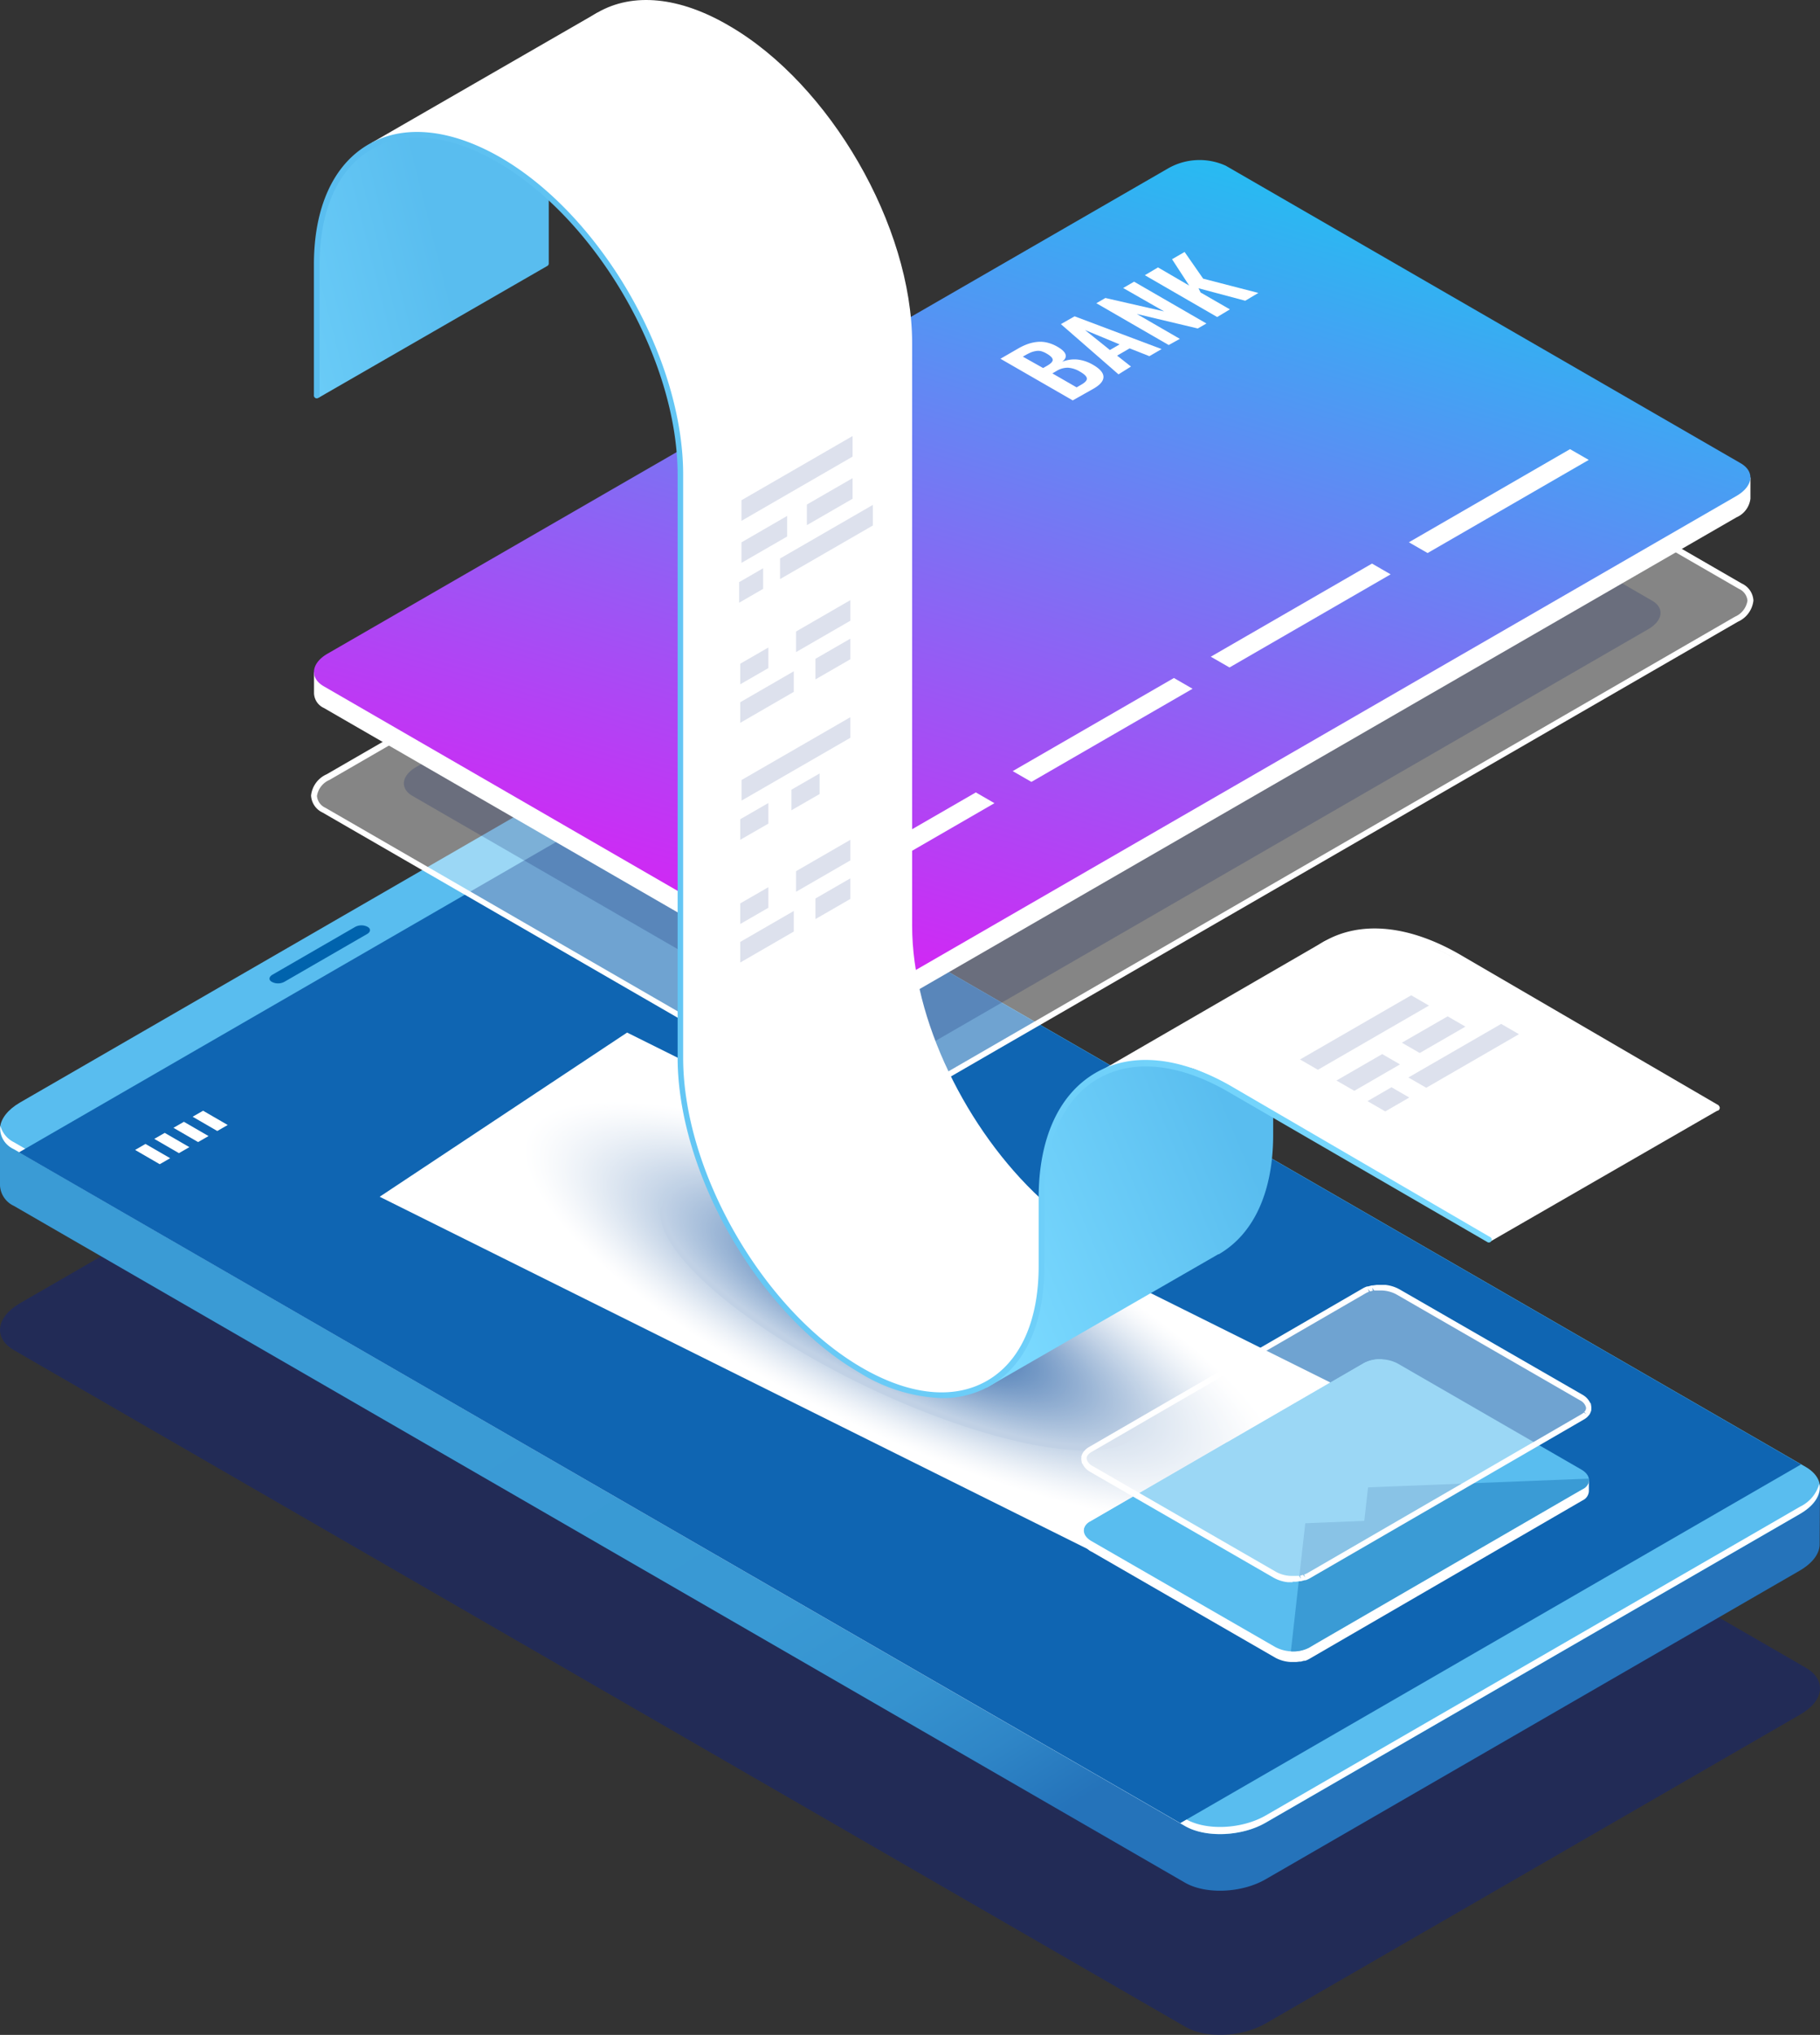 <svg id="Layer_2" data-name="Layer 2" xmlns="http://www.w3.org/2000/svg" xmlns:xlink="http://www.w3.org/1999/xlink" width="259.259" height="289.734" viewBox="0 0 259.259 289.734">
  <rect x="0" y="0" width="259.259" height="289.734" fill="#333333" stroke="none"/>
  <defs>
    <linearGradient id="linear-gradient" x1="0.068" y1="0.106" x2="0.916" y2="0.88" gradientUnits="objectBoundingBox">
      <stop offset="0" stop-color="#3a9bd5"/>
      <stop offset="0.31" stop-color="#3a9bd5"/>
      <stop offset="0.36" stop-color="#3a9bd5"/>
      <stop offset="0.6" stop-color="#3999d4"/>
      <stop offset="0.69" stop-color="#3592cf"/>
      <stop offset="0.75" stop-color="#2f86c7"/>
      <stop offset="0.8" stop-color="#2676bc"/>
      <stop offset="0.81" stop-color="#2573ba"/>
    </linearGradient>
    <linearGradient id="linear-gradient-2" x1="7.584" y1="-3.962" x2="8.142" y2="-3.452" gradientUnits="objectBoundingBox">
      <stop offset="0" stop-color="#59bdef"/>
      <stop offset="1" stop-color="#7bdaff"/>
    </linearGradient>
    <clipPath id="clip-path">
      <path id="Path_1330" data-name="Path 1330" d="M198.245,189.238,163,212.615,48.7,155.767,83.948,132.39Z" transform="translate(-48.7 -132.39)" fill="none"/>
    </clipPath>
    <linearGradient id="linear-gradient-3" x1="0.235" y1="1.144" x2="0.831" gradientUnits="objectBoundingBox">
      <stop offset="0" stop-color="#f905f5"/>
      <stop offset="1" stop-color="#17c9f2"/>
    </linearGradient>
    <linearGradient id="linear-gradient-4" x1="0.869" y1="0.196" x2="-0.035" y2="0.626" xlink:href="#linear-gradient-2"/>
    <linearGradient id="linear-gradient-5" x1="0.519" y1="0.401" x2="-0.763" y2="0.779" xlink:href="#linear-gradient-2"/>
    <linearGradient id="linear-gradient-6" x1="0" y1="0.5" x2="1" y2="0.5" xlink:href="#linear-gradient-2"/>
    <linearGradient id="linear-gradient-7" x1="-104.758" y1="-14.011" x2="-105.357" y2="-15.116" gradientUnits="objectBoundingBox">
      <stop offset="0.77" stop-color="#59bdef"/>
      <stop offset="0.85" stop-color="#55b8eb"/>
      <stop offset="0.93" stop-color="#49abe1"/>
      <stop offset="1" stop-color="#3a9bd5"/>
    </linearGradient>
    <linearGradient id="linear-gradient-8" x1="-62.76" y1="-13.888" x2="-63.35" y2="-15.016" xlink:href="#linear-gradient-7"/>
    <linearGradient id="linear-gradient-9" x1="-126.723" y1="-16.319" x2="-126.723" y2="-18.35" gradientUnits="objectBoundingBox">
      <stop offset="0.77" stop-color="#3a9bd5"/>
      <stop offset="0.84" stop-color="#3896d2"/>
      <stop offset="0.92" stop-color="#3189c9"/>
      <stop offset="1" stop-color="#2573ba"/>
    </linearGradient>
    <linearGradient id="linear-gradient-10" x1="-126.347" y1="-18.572" x2="-125.308" y2="-17.621" gradientUnits="objectBoundingBox">
      <stop offset="0" stop-color="#7bdaff"/>
      <stop offset="1" stop-color="#59bdef"/>
    </linearGradient>
  </defs>
  <g id="Ñëîé_1" data-name="Ñëîé 1">
    <path id="Path_1324" data-name="Path 1324" d="M256.434,230.2l-76.116,43.966c-3.4,1.966-8.54,2.221-11.483.478L1.988,178.313c-2.943-1.7-2.576-4.664.822-6.663l76.116-43.966c3.4-1.966,8.54-2.221,11.483-.478l166.847,96.328C260.21,225.266,259.865,228.243,256.434,230.2Z" transform="translate(0 13.927)" fill="#13247a" opacity="0.5"/>
    <path id="Path_1325" data-name="Path 1325" d="M259.255,199.906l-15.681-2.732L90.42,108.764c-2.943-1.7-8.085-1.488-11.483.478l-70.952,41L0,148.821v8.085H0a3.4,3.4,0,0,0,1.977,2.9L168.8,256.166c2.943,1.7,8.085,1.488,11.483-.478L256.4,211.722c1.888-1.111,2.843-2.488,2.81-3.809h0Z" transform="translate(0 11.891)" fill="url(#linear-gradient)"/>
    <path id="Path_1326" data-name="Path 1326" d="M256.434,204.467l-76.116,43.966c-3.4,1.966-8.54,2.221-11.483.478L1.988,152.583c-2.943-1.7-2.576-4.664.822-6.663l76.116-43.966c3.4-1.966,8.54-2.221,11.483-.478L257.256,197.8C260.21,199.536,259.865,202.5,256.434,204.467Z" transform="translate(0 11.083)" fill="url(#linear-gradient-2)"/>
    <path id="Path_1327" data-name="Path 1327" d="M256.43,198.567l-76.116,43.966c-3.4,1.966-8.54,2.221-11.483.478L1.984,146.683A3.665,3.665,0,0,1,.052,144.34a3.232,3.232,0,0,0,1.932,3.332L168.8,244.044c2.943,1.7,8.085,1.488,11.483-.478L256.4,199.6c2.11-1.222,3.054-2.832,2.754-4.287A5.142,5.142,0,0,1,256.43,198.567Z" transform="translate(0.003 15.95)" fill="#fff"/>
    <path id="Path_1328" data-name="Path 1328" d="M256.287,197.266,167.855,248.34,2.43,152.834,90.862,101.76Z" transform="translate(0.269 11.243)" fill="#0f65b2"/>
    <path id="Path_1329" data-name="Path 1329" d="M48.463,119.883l-11.749,6.785a1.91,1.91,0,0,1-1.721.067l-.122-.067c-.444-.255-.389-.7.122-1l11.749-6.785a1.91,1.91,0,0,1,1.721-.067l.122.067C49.029,119.15,48.974,119.595,48.463,119.883Z" transform="translate(3.821 13.11)" fill="#0063ad"/>
    <g id="Group_1446" data-name="Group 1446" transform="translate(54.083 147.019)">
      <g id="Group_1445" data-name="Group 1445" clip-path="url(#clip-path)">
        <rect id="Rectangle_2667" data-name="Rectangle 2667" width="149.545" height="80.225" fill="#fff"/>
        <ellipse id="Ellipse_2787" data-name="Ellipse 2787" cx="17.769" cy="60.091" rx="17.769" ry="60.091" transform="translate(12.846 30.082) rotate(-64.6)" fill="#fff"/>
        <ellipse id="Ellipse_2788" data-name="Ellipse 2788" cx="17.691" cy="59.847" rx="17.691" ry="59.847" transform="translate(13.1 30.116) rotate(-64.6)" fill="#fff"/>
        <ellipse id="Ellipse_2789" data-name="Ellipse 2789" cx="17.624" cy="59.614" rx="17.624" ry="59.614" transform="translate(13.339 30.156) rotate(-64.6)" fill="#fff"/>
        <ellipse id="Ellipse_2790" data-name="Ellipse 2790" cx="17.558" cy="59.38" rx="17.558" ry="59.38" transform="translate(13.579 30.196) rotate(-64.6)" fill="#fff"/>
        <ellipse id="Ellipse_2791" data-name="Ellipse 2791" cx="17.48" cy="59.147" rx="17.48" ry="59.147" transform="translate(13.823 30.226) rotate(-64.6)" fill="#feffff"/>
        <ellipse id="Ellipse_2792" data-name="Ellipse 2792" cx="17.413" cy="58.914" rx="17.413" ry="58.914" transform="translate(14.062 30.266) rotate(-64.6)" fill="#fefeff"/>
        <ellipse id="Ellipse_2793" data-name="Ellipse 2793" cx="17.347" cy="58.67" rx="17.347" ry="58.67" transform="translate(14.311 30.31) rotate(-64.6)" fill="#fefeff"/>
        <ellipse id="Ellipse_2794" data-name="Ellipse 2794" cx="17.28" cy="58.436" rx="17.28" ry="58.436" transform="translate(14.55 30.35) rotate(-64.6)" fill="#fefefe"/>
        <ellipse id="Ellipse_2795" data-name="Ellipse 2795" cx="17.202" cy="58.203" rx="17.202" ry="58.203" transform="translate(14.794 30.38) rotate(-64.6)" fill="#fdfefe"/>
        <ellipse id="Ellipse_2796" data-name="Ellipse 2796" cx="17.136" cy="57.97" rx="17.136" ry="57.97" transform="translate(15.034 30.42) rotate(-64.6)" fill="#fdfdfe"/>
        <ellipse id="Ellipse_2797" data-name="Ellipse 2797" cx="17.069" cy="57.726" rx="17.069" ry="57.726" transform="translate(15.283 30.464) rotate(-64.6)" fill="#fdfdfe"/>
        <ellipse id="Ellipse_2798" data-name="Ellipse 2798" cx="17.002" cy="57.492" rx="17.002" ry="57.492" transform="translate(15.522 30.504) rotate(-64.6)" fill="#fcfdfe"/>
        <ellipse id="Ellipse_2799" data-name="Ellipse 2799" cx="16.925" cy="57.259" rx="16.925" ry="57.259" transform="translate(15.766 30.534) rotate(-64.6)" fill="#fcfdfe"/>
        <ellipse id="Ellipse_2800" data-name="Ellipse 2800" cx="16.858" cy="57.026" rx="16.858" ry="57.026" transform="translate(16.005 30.574) rotate(-64.6)" fill="#fbfcfe"/>
        <ellipse id="Ellipse_2801" data-name="Ellipse 2801" cx="16.791" cy="56.793" rx="16.791" ry="56.793" transform="translate(16.245 30.614) rotate(-64.6)" fill="#fbfcfd"/>
        <ellipse id="Ellipse_2802" data-name="Ellipse 2802" cx="16.714" cy="56.548" rx="16.714" ry="56.548" transform="translate(16.499 30.648) rotate(-64.6)" fill="#fbfcfd"/>
        <ellipse id="Ellipse_2803" data-name="Ellipse 2803" cx="16.647" cy="56.315" rx="16.647" ry="56.315" transform="translate(16.738 30.688) rotate(-64.6)" fill="#fafbfd"/>
        <ellipse id="Ellipse_2804" data-name="Ellipse 2804" cx="16.58" cy="56.082" rx="16.58" ry="56.082" transform="translate(16.977 30.728) rotate(-64.6)" fill="#fafbfd"/>
        <ellipse id="Ellipse_2805" data-name="Ellipse 2805" cx="16.514" cy="55.849" rx="16.514" ry="55.849" transform="translate(17.217 30.768) rotate(-64.6)" fill="#f9fbfd"/>
        <ellipse id="Ellipse_2806" data-name="Ellipse 2806" cx="16.436" cy="55.605" rx="16.436" ry="55.605" transform="translate(17.471 30.802) rotate(-64.6)" fill="#f9fafc"/>
        <ellipse id="Ellipse_2807" data-name="Ellipse 2807" cx="16.369" cy="55.371" rx="16.369" ry="55.371" transform="translate(17.71 30.842) rotate(-64.6)" fill="#f8fafc"/>
        <ellipse id="Ellipse_2808" data-name="Ellipse 2808" cx="16.303" cy="55.138" rx="16.303" ry="55.138" transform="translate(17.949 30.882) rotate(-64.6)" fill="#f8fafc"/>
        <ellipse id="Ellipse_2809" data-name="Ellipse 2809" cx="16.236" cy="54.905" rx="16.236" ry="54.905" transform="translate(18.188 30.922) rotate(-64.6)" fill="#f7f9fc"/>
        <ellipse id="Ellipse_2810" data-name="Ellipse 2810" cx="16.158" cy="54.672" rx="16.158" ry="54.672" transform="translate(18.432 30.952) rotate(-64.6)" fill="#f7f9fc"/>
        <ellipse id="Ellipse_2811" data-name="Ellipse 2811" cx="16.092" cy="54.427" rx="16.092" ry="54.427" transform="translate(18.682 30.996) rotate(-64.6)" fill="#f6f9fb"/>
        <ellipse id="Ellipse_2812" data-name="Ellipse 2812" cx="16.025" cy="54.194" rx="16.025" ry="54.194" transform="translate(18.921 31.036) rotate(-64.6)" fill="#f6f8fb"/>
        <ellipse id="Ellipse_2813" data-name="Ellipse 2813" cx="15.947" cy="53.961" rx="15.947" ry="53.961" transform="translate(19.165 31.066) rotate(-64.6)" fill="#f5f8fb"/>
        <ellipse id="Ellipse_2814" data-name="Ellipse 2814" cx="15.881" cy="53.728" rx="15.881" ry="53.728" transform="translate(19.404 31.106) rotate(-64.6)" fill="#f5f7fb"/>
        <ellipse id="Ellipse_2815" data-name="Ellipse 2815" cx="15.814" cy="53.483" rx="15.814" ry="53.483" transform="translate(19.653 31.15) rotate(-64.6)" fill="#f4f7fb"/>
        <ellipse id="Ellipse_2816" data-name="Ellipse 2816" cx="15.747" cy="53.25" rx="15.747" ry="53.25" transform="translate(19.893 31.19) rotate(-64.6)" fill="#f4f7fa"/>
        <ellipse id="Ellipse_2817" data-name="Ellipse 2817" cx="15.67" cy="53.017" rx="15.67" ry="53.017" transform="translate(20.137 31.22) rotate(-64.6)" fill="#f3f6fa"/>
        <ellipse id="Ellipse_2818" data-name="Ellipse 2818" cx="15.603" cy="52.784" rx="15.603" ry="52.784" transform="translate(20.376 31.26) rotate(-64.6)" fill="#f2f6fa"/>
        <ellipse id="Ellipse_2819" data-name="Ellipse 2819" cx="15.536" cy="52.551" rx="15.536" ry="52.551" transform="translate(20.615 31.3) rotate(-64.6)" fill="#f2f5fa"/>
        <ellipse id="Ellipse_2820" data-name="Ellipse 2820" cx="15.47" cy="52.306" rx="15.47" ry="52.306" transform="translate(20.864 31.344) rotate(-64.6)" fill="#f1f5f9"/>
        <ellipse id="Ellipse_2821" data-name="Ellipse 2821" cx="15.392" cy="52.073" rx="15.392" ry="52.073" transform="translate(21.109 31.374) rotate(-64.6)" fill="#f1f4f9"/>
        <ellipse id="Ellipse_2822" data-name="Ellipse 2822" cx="15.325" cy="51.84" rx="15.325" ry="51.84" transform="translate(21.348 31.414) rotate(-64.6)" fill="#f0f4f9"/>
        <ellipse id="Ellipse_2823" data-name="Ellipse 2823" cx="15.259" cy="51.607" rx="15.259" ry="51.607" transform="translate(21.587 31.454) rotate(-64.6)" fill="#eff4f9"/>
        <ellipse id="Ellipse_2824" data-name="Ellipse 2824" cx="15.181" cy="51.373" rx="15.181" ry="51.373" transform="translate(21.831 31.484) rotate(-64.6)" fill="#eff3f8"/>
        <ellipse id="Ellipse_2825" data-name="Ellipse 2825" cx="15.114" cy="51.129" rx="15.114" ry="51.129" transform="translate(22.08 31.528) rotate(-64.6)" fill="#eef3f8"/>
        <ellipse id="Ellipse_2826" data-name="Ellipse 2826" cx="15.048" cy="50.896" rx="15.048" ry="50.896" transform="translate(22.32 31.568) rotate(-64.6)" fill="#eef2f8"/>
        <ellipse id="Ellipse_2827" data-name="Ellipse 2827" cx="14.981" cy="50.663" rx="14.981" ry="50.663" transform="translate(22.559 31.608) rotate(-64.6)" fill="#edf2f8"/>
        <ellipse id="Ellipse_2828" data-name="Ellipse 2828" cx="14.903" cy="50.429" rx="14.903" ry="50.429" transform="translate(22.803 31.638) rotate(-64.6)" fill="#ecf1f7"/>
        <ellipse id="Ellipse_2829" data-name="Ellipse 2829" cx="14.837" cy="50.185" rx="14.837" ry="50.185" transform="translate(23.052 31.682) rotate(-64.6)" fill="#ecf1f7"/>
        <ellipse id="Ellipse_2830" data-name="Ellipse 2830" cx="14.77" cy="49.952" rx="14.77" ry="49.952" transform="translate(23.291 31.722) rotate(-64.6)" fill="#ebf0f7"/>
        <ellipse id="Ellipse_2831" data-name="Ellipse 2831" cx="14.703" cy="49.719" rx="14.703" ry="49.719" transform="translate(23.531 31.762) rotate(-64.6)" fill="#eaf0f6"/>
        <ellipse id="Ellipse_2832" data-name="Ellipse 2832" cx="14.626" cy="49.485" rx="14.626" ry="49.485" transform="translate(23.775 31.792) rotate(-64.6)" fill="#eaeff6"/>
        <ellipse id="Ellipse_2833" data-name="Ellipse 2833" cx="14.559" cy="49.252" rx="14.559" ry="49.252" transform="translate(24.014 31.832) rotate(-64.6)" fill="#e9eff6"/>
        <ellipse id="Ellipse_2834" data-name="Ellipse 2834" cx="14.492" cy="49.008" rx="14.492" ry="49.008" transform="translate(24.263 31.876) rotate(-64.6)" fill="#e8eef6"/>
        <ellipse id="Ellipse_2835" data-name="Ellipse 2835" cx="14.415" cy="48.775" rx="14.415" ry="48.775" transform="translate(24.507 31.906) rotate(-64.6)" fill="#e7eef5"/>
        <ellipse id="Ellipse_2836" data-name="Ellipse 2836" cx="14.348" cy="48.542" rx="14.348" ry="48.542" transform="translate(24.746 31.946) rotate(-64.6)" fill="#e7edf5"/>
        <ellipse id="Ellipse_2837" data-name="Ellipse 2837" cx="14.281" cy="48.308" rx="14.281" ry="48.308" transform="translate(24.986 31.986) rotate(-64.6)" fill="#e6edf5"/>
        <ellipse id="Ellipse_2838" data-name="Ellipse 2838" cx="14.215" cy="48.064" rx="14.215" ry="48.064" transform="translate(25.235 32.03) rotate(-64.6)" fill="#e5ecf4"/>
        <ellipse id="Ellipse_2839" data-name="Ellipse 2839" cx="14.137" cy="47.831" rx="14.137" ry="47.831" transform="translate(25.479 32.06) rotate(-64.6)" fill="#e5ecf4"/>
        <ellipse id="Ellipse_2840" data-name="Ellipse 2840" cx="14.07" cy="47.598" rx="14.07" ry="47.598" transform="translate(25.718 32.1) rotate(-64.6)" fill="#e4ebf4"/>
        <ellipse id="Ellipse_2841" data-name="Ellipse 2841" cx="14.004" cy="47.364" rx="14.004" ry="47.364" transform="translate(25.957 32.14) rotate(-64.6)" fill="#e3ebf4"/>
        <ellipse id="Ellipse_2842" data-name="Ellipse 2842" cx="13.937" cy="47.131" rx="13.937" ry="47.131" transform="translate(26.197 32.18) rotate(-64.6)" fill="#e2eaf3"/>
        <ellipse id="Ellipse_2843" data-name="Ellipse 2843" cx="13.859" cy="46.887" rx="13.859" ry="46.887" transform="translate(26.451 32.214) rotate(-64.6)" fill="#e2eaf3"/>
        <ellipse id="Ellipse_2844" data-name="Ellipse 2844" cx="13.793" cy="46.654" rx="13.793" ry="46.654" transform="translate(26.69 32.254) rotate(-64.6)" fill="#e1e9f3"/>
        <ellipse id="Ellipse_2845" data-name="Ellipse 2845" cx="13.726" cy="46.42" rx="13.726" ry="46.42" transform="translate(26.929 32.294) rotate(-64.6)" fill="#e0e8f2"/>
        <ellipse id="Ellipse_2846" data-name="Ellipse 2846" cx="13.648" cy="46.187" rx="13.648" ry="46.187" transform="translate(27.173 32.324) rotate(-64.6)" fill="#dfe8f2"/>
        <ellipse id="Ellipse_2847" data-name="Ellipse 2847" cx="13.582" cy="45.954" rx="13.582" ry="45.954" transform="translate(27.413 32.364) rotate(-64.6)" fill="#dfe7f2"/>
        <ellipse id="Ellipse_2848" data-name="Ellipse 2848" cx="13.515" cy="45.71" rx="13.515" ry="45.71" transform="translate(27.662 32.408) rotate(-64.6)" fill="#dee7f1"/>
        <ellipse id="Ellipse_2849" data-name="Ellipse 2849" cx="13.449" cy="45.476" rx="13.449" ry="45.476" transform="translate(27.901 32.448) rotate(-64.6)" fill="#dde6f1"/>
        <ellipse id="Ellipse_2850" data-name="Ellipse 2850" cx="13.371" cy="45.243" rx="13.371" ry="45.243" transform="translate(28.145 32.478) rotate(-64.6)" fill="#dce6f1"/>
        <ellipse id="Ellipse_2851" data-name="Ellipse 2851" cx="13.304" cy="45.01" rx="13.304" ry="45.01" transform="translate(28.384 32.518) rotate(-64.6)" fill="#dce5f0"/>
        <ellipse id="Ellipse_2852" data-name="Ellipse 2852" cx="13.238" cy="44.766" rx="13.238" ry="44.766" transform="translate(28.634 32.562) rotate(-64.6)" fill="#dbe4f0"/>
        <ellipse id="Ellipse_2853" data-name="Ellipse 2853" cx="13.171" cy="44.532" rx="13.171" ry="44.532" transform="translate(28.873 32.602) rotate(-64.6)" fill="#dae4f0"/>
        <ellipse id="Ellipse_2854" data-name="Ellipse 2854" cx="13.093" cy="44.299" rx="13.093" ry="44.299" transform="translate(29.117 32.632) rotate(-64.6)" fill="#d9e3ef"/>
        <ellipse id="Ellipse_2855" data-name="Ellipse 2855" cx="13.027" cy="44.066" rx="13.027" ry="44.066" transform="translate(29.356 32.672) rotate(-64.6)" fill="#d8e3ef"/>
        <ellipse id="Ellipse_2856" data-name="Ellipse 2856" cx="12.96" cy="43.833" rx="12.96" ry="43.833" transform="translate(29.595 32.712) rotate(-64.6)" fill="#d7e2ef"/>
        <ellipse id="Ellipse_2857" data-name="Ellipse 2857" cx="12.882" cy="43.589" rx="12.882" ry="43.589" transform="translate(29.849 32.746) rotate(-64.6)" fill="#d7e1ee"/>
        <ellipse id="Ellipse_2858" data-name="Ellipse 2858" cx="12.816" cy="43.355" rx="12.816" ry="43.355" transform="translate(30.089 32.786) rotate(-64.6)" fill="#d6e1ee"/>
        <ellipse id="Ellipse_2859" data-name="Ellipse 2859" cx="12.749" cy="43.122" rx="12.749" ry="43.122" transform="translate(30.328 32.826) rotate(-64.6)" fill="#d5e0ee"/>
        <ellipse id="Ellipse_2860" data-name="Ellipse 2860" cx="12.682" cy="42.889" rx="12.682" ry="42.889" transform="translate(30.567 32.866) rotate(-64.6)" fill="#d4e0ed"/>
        <ellipse id="Ellipse_2861" data-name="Ellipse 2861" cx="12.605" cy="42.645" rx="12.605" ry="42.645" transform="translate(30.821 32.9) rotate(-64.6)" fill="#d3dfed"/>
        <ellipse id="Ellipse_2862" data-name="Ellipse 2862" cx="12.538" cy="42.411" rx="12.538" ry="42.411" transform="translate(31.061 32.94) rotate(-64.6)" fill="#d2deed"/>
        <ellipse id="Ellipse_2863" data-name="Ellipse 2863" cx="12.471" cy="42.178" rx="12.471" ry="42.178" transform="translate(31.3 32.98) rotate(-64.6)" fill="#d2deec"/>
        <ellipse id="Ellipse_2864" data-name="Ellipse 2864" cx="12.405" cy="41.945" rx="12.405" ry="41.945" transform="translate(31.539 33.02) rotate(-64.6)" fill="#d1ddec"/>
        <ellipse id="Ellipse_2865" data-name="Ellipse 2865" cx="12.327" cy="41.712" rx="12.327" ry="41.712" transform="translate(31.783 33.05) rotate(-64.6)" fill="#d0dcec"/>
        <ellipse id="Ellipse_2866" data-name="Ellipse 2866" cx="12.26" cy="41.467" rx="12.26" ry="41.467" transform="translate(32.032 33.094) rotate(-64.6)" fill="#cfdceb"/>
        <ellipse id="Ellipse_2867" data-name="Ellipse 2867" cx="12.194" cy="41.234" rx="12.194" ry="41.234" transform="translate(32.272 33.134) rotate(-64.6)" fill="#cedbeb"/>
        <ellipse id="Ellipse_2868" data-name="Ellipse 2868" cx="12.116" cy="41.001" rx="12.116" ry="41.001" transform="translate(32.516 33.164) rotate(-64.6)" fill="#cddbeb"/>
        <ellipse id="Ellipse_2869" data-name="Ellipse 2869" cx="12.049" cy="40.768" rx="12.049" ry="40.768" transform="translate(32.755 33.204) rotate(-64.6)" fill="#ccdaea"/>
        <ellipse id="Ellipse_2870" data-name="Ellipse 2870" cx="11.983" cy="40.523" rx="11.983" ry="40.523" transform="translate(33.004 33.248) rotate(-64.6)" fill="#ccd9ea"/>
        <ellipse id="Ellipse_2871" data-name="Ellipse 2871" cx="11.916" cy="40.29" rx="11.916" ry="40.29" transform="translate(33.243 33.288) rotate(-64.6)" fill="#cbd9e9"/>
        <ellipse id="Ellipse_2872" data-name="Ellipse 2872" cx="11.838" cy="40.057" rx="11.838" ry="40.057" transform="translate(33.487 33.318) rotate(-64.6)" fill="#cad8e9"/>
        <ellipse id="Ellipse_2873" data-name="Ellipse 2873" cx="11.772" cy="39.824" rx="11.772" ry="39.824" transform="translate(33.727 33.358) rotate(-64.6)" fill="#c9d7e9"/>
        <ellipse id="Ellipse_2874" data-name="Ellipse 2874" cx="11.705" cy="39.591" rx="11.705" ry="39.591" transform="translate(33.966 33.398) rotate(-64.6)" fill="#c8d7e8"/>
        <ellipse id="Ellipse_2875" data-name="Ellipse 2875" cx="11.638" cy="39.346" rx="11.638" ry="39.346" transform="translate(34.215 33.442) rotate(-64.6)" fill="#c7d6e8"/>
        <ellipse id="Ellipse_2876" data-name="Ellipse 2876" cx="11.561" cy="39.113" rx="11.561" ry="39.113" transform="translate(34.459 33.472) rotate(-64.6)" fill="#c6d5e8"/>
        <ellipse id="Ellipse_2877" data-name="Ellipse 2877" cx="11.494" cy="38.88" rx="11.494" ry="38.88" transform="translate(34.698 33.512) rotate(-64.6)" fill="#c5d5e7"/>
        <ellipse id="Ellipse_2878" data-name="Ellipse 2878" cx="11.427" cy="38.647" rx="11.427" ry="38.647" transform="translate(34.938 33.552) rotate(-64.6)" fill="#c4d4e7"/>
        <ellipse id="Ellipse_2879" data-name="Ellipse 2879" cx="11.35" cy="38.413" rx="11.35" ry="38.413" transform="translate(35.182 33.582) rotate(-64.6)" fill="#c3d3e6"/>
        <ellipse id="Ellipse_2880" data-name="Ellipse 2880" cx="11.283" cy="38.169" rx="11.283" ry="38.169" transform="translate(35.431 33.626) rotate(-64.6)" fill="#c2d3e6"/>
        <ellipse id="Ellipse_2881" data-name="Ellipse 2881" cx="11.216" cy="37.936" rx="11.216" ry="37.936" transform="translate(35.67 33.666) rotate(-64.6)" fill="#c1d2e6"/>
        <ellipse id="Ellipse_2882" data-name="Ellipse 2882" cx="11.121" cy="37.606" rx="11.121" ry="37.606" transform="matrix(0.431, -0.902, 0.902, 0.431, 35.536, 34.257)" fill="#c1d1e5"/>
        <ellipse id="Ellipse_2883" data-name="Ellipse 2883" cx="11.072" cy="37.469" rx="11.072" ry="37.469" transform="translate(36.153 33.736) rotate(-64.6)" fill="#c0d1e5"/>
        <ellipse id="Ellipse_2884" data-name="Ellipse 2884" cx="11.005" cy="37.225" rx="11.005" ry="37.225" transform="translate(36.403 33.78) rotate(-64.6)" fill="#bfd0e5"/>
        <ellipse id="Ellipse_2885" data-name="Ellipse 2885" cx="10.939" cy="36.992" rx="10.939" ry="36.992" transform="translate(36.642 33.82) rotate(-64.6)" fill="#becfe4"/>
        <ellipse id="Ellipse_2886" data-name="Ellipse 2886" cx="10.872" cy="36.759" rx="10.872" ry="36.759" transform="translate(36.881 33.86) rotate(-64.6)" fill="#bdcee4"/>
        <ellipse id="Ellipse_2887" data-name="Ellipse 2887" cx="10.794" cy="36.526" rx="10.794" ry="36.526" transform="translate(37.125 33.89) rotate(-64.6)" fill="#bccee3"/>
        <ellipse id="Ellipse_2888" data-name="Ellipse 2888" cx="10.728" cy="36.292" rx="10.728" ry="36.292" transform="translate(37.365 33.93) rotate(-64.6)" fill="#bbcde3"/>
        <ellipse id="Ellipse_2889" data-name="Ellipse 2889" cx="10.661" cy="36.048" rx="10.661" ry="36.048" transform="translate(37.614 33.974) rotate(-64.6)" fill="#bacce3"/>
        <ellipse id="Ellipse_2890" data-name="Ellipse 2890" cx="10.583" cy="35.815" rx="10.583" ry="35.815" transform="translate(37.858 34.004) rotate(-64.6)" fill="#b9cce2"/>
        <ellipse id="Ellipse_2891" data-name="Ellipse 2891" cx="10.517" cy="35.582" rx="10.517" ry="35.582" transform="translate(38.097 34.044) rotate(-64.6)" fill="#b8cbe2"/>
        <ellipse id="Ellipse_2892" data-name="Ellipse 2892" cx="10.45" cy="35.348" rx="10.45" ry="35.348" transform="translate(38.336 34.084) rotate(-64.6)" fill="#b7cae1"/>
        <ellipse id="Ellipse_2893" data-name="Ellipse 2893" cx="10.384" cy="35.104" rx="10.384" ry="35.104" transform="translate(38.586 34.128) rotate(-64.6)" fill="#b6c9e1"/>
        <ellipse id="Ellipse_2894" data-name="Ellipse 2894" cx="10.306" cy="34.871" rx="10.306" ry="34.871" transform="translate(38.83 34.158) rotate(-64.6)" fill="#b5c9e1"/>
        <ellipse id="Ellipse_2895" data-name="Ellipse 2895" cx="10.239" cy="34.638" rx="10.239" ry="34.638" transform="translate(39.069 34.198) rotate(-64.6)" fill="#b4c8e0"/>
        <ellipse id="Ellipse_2896" data-name="Ellipse 2896" cx="10.173" cy="34.404" rx="10.173" ry="34.404" transform="translate(39.308 34.238) rotate(-64.6)" fill="#b3c7e0"/>
        <ellipse id="Ellipse_2897" data-name="Ellipse 2897" cx="10.106" cy="34.171" rx="10.106" ry="34.171" transform="translate(39.547 34.278) rotate(-64.6)" fill="#b2c7df"/>
        <ellipse id="Ellipse_2898" data-name="Ellipse 2898" cx="10.028" cy="33.927" rx="10.028" ry="33.927" transform="translate(39.801 34.312) rotate(-64.6)" fill="#b1c6df"/>
        <ellipse id="Ellipse_2899" data-name="Ellipse 2899" cx="9.962" cy="33.694" rx="9.962" ry="33.694" transform="translate(40.041 34.352) rotate(-64.6)" fill="#b0c5de"/>
        <ellipse id="Ellipse_2900" data-name="Ellipse 2900" cx="9.895" cy="33.46" rx="9.895" ry="33.46" transform="translate(40.28 34.392) rotate(-64.6)" fill="#afc4de"/>
        <ellipse id="Ellipse_2901" data-name="Ellipse 2901" cx="9.817" cy="33.227" rx="9.817" ry="33.227" transform="translate(40.524 34.422) rotate(-64.6)" fill="#aec4de"/>
        <ellipse id="Ellipse_2902" data-name="Ellipse 2902" cx="9.751" cy="32.994" rx="9.751" ry="32.994" transform="translate(40.763 34.462) rotate(-64.6)" fill="#adc3dd"/>
        <ellipse id="Ellipse_2903" data-name="Ellipse 2903" cx="9.684" cy="32.75" rx="9.684" ry="32.75" transform="translate(41.012 34.506) rotate(-64.6)" fill="#acc2dd"/>
        <ellipse id="Ellipse_2904" data-name="Ellipse 2904" cx="9.617" cy="32.516" rx="9.617" ry="32.516" transform="translate(41.252 34.546) rotate(-64.6)" fill="#abc1dc"/>
        <ellipse id="Ellipse_2905" data-name="Ellipse 2905" cx="9.54" cy="32.283" rx="9.54" ry="32.283" transform="translate(41.496 34.576) rotate(-64.6)" fill="#aac1dc"/>
        <ellipse id="Ellipse_2906" data-name="Ellipse 2906" cx="9.473" cy="32.05" rx="9.473" ry="32.05" transform="translate(41.735 34.616) rotate(-64.6)" fill="#a9c0dc"/>
        <ellipse id="Ellipse_2907" data-name="Ellipse 2907" cx="9.406" cy="31.806" rx="9.406" ry="31.806" transform="translate(41.984 34.66) rotate(-64.6)" fill="#a8bfdb"/>
        <ellipse id="Ellipse_2908" data-name="Ellipse 2908" cx="9.34" cy="31.573" rx="9.34" ry="31.573" transform="translate(42.224 34.7) rotate(-64.6)" fill="#a7bedb"/>
        <ellipse id="Ellipse_2909" data-name="Ellipse 2909" cx="9.262" cy="31.339" rx="9.262" ry="31.339" transform="translate(42.468 34.73) rotate(-64.6)" fill="#a6beda"/>
        <ellipse id="Ellipse_2910" data-name="Ellipse 2910" cx="9.195" cy="31.106" rx="9.195" ry="31.106" transform="translate(42.707 34.77) rotate(-64.6)" fill="#a5bdda"/>
        <ellipse id="Ellipse_2911" data-name="Ellipse 2911" cx="9.129" cy="30.873" rx="9.129" ry="30.873" transform="translate(42.946 34.81) rotate(-64.6)" fill="#a4bcd9"/>
        <ellipse id="Ellipse_2912" data-name="Ellipse 2912" cx="9.051" cy="30.629" rx="9.051" ry="30.629" transform="translate(43.2 34.844) rotate(-64.6)" fill="#a3bbd9"/>
        <ellipse id="Ellipse_2913" data-name="Ellipse 2913" cx="8.984" cy="30.395" rx="8.984" ry="30.395" transform="translate(43.439 34.884) rotate(-64.6)" fill="#a1bad8"/>
        <ellipse id="Ellipse_2914" data-name="Ellipse 2914" cx="8.918" cy="30.162" rx="8.918" ry="30.162" transform="translate(43.679 34.924) rotate(-64.6)" fill="#a0bad8"/>
        <ellipse id="Ellipse_2915" data-name="Ellipse 2915" cx="8.851" cy="29.929" rx="8.851" ry="29.929" transform="translate(43.918 34.964) rotate(-64.6)" fill="#9fb9d8"/>
        <ellipse id="Ellipse_2916" data-name="Ellipse 2916" cx="8.773" cy="29.685" rx="8.773" ry="29.685" transform="translate(44.172 34.998) rotate(-64.6)" fill="#9eb8d7"/>
        <ellipse id="Ellipse_2917" data-name="Ellipse 2917" cx="8.707" cy="29.451" rx="8.707" ry="29.451" transform="translate(44.411 35.038) rotate(-64.6)" fill="#9db7d7"/>
        <ellipse id="Ellipse_2918" data-name="Ellipse 2918" cx="8.64" cy="29.218" rx="8.64" ry="29.218" transform="translate(44.65 35.078) rotate(-64.6)" fill="#9cb6d6"/>
        <ellipse id="Ellipse_2919" data-name="Ellipse 2919" cx="8.573" cy="28.985" rx="8.573" ry="28.985" transform="translate(44.89 35.118) rotate(-64.6)" fill="#9bb6d6"/>
        <ellipse id="Ellipse_2920" data-name="Ellipse 2920" cx="8.496" cy="28.752" rx="8.496" ry="28.752" transform="translate(45.134 35.148) rotate(-64.6)" fill="#9ab5d5"/>
        <ellipse id="Ellipse_2921" data-name="Ellipse 2921" cx="8.429" cy="28.507" rx="8.429" ry="28.507" transform="translate(45.383 35.192) rotate(-64.6)" fill="#99b4d5"/>
        <ellipse id="Ellipse_2922" data-name="Ellipse 2922" cx="8.362" cy="28.274" rx="8.362" ry="28.274" transform="translate(45.622 35.232) rotate(-64.6)" fill="#98b3d4"/>
        <ellipse id="Ellipse_2923" data-name="Ellipse 2923" cx="8.285" cy="28.041" rx="8.285" ry="28.041" transform="translate(45.866 35.262) rotate(-64.6)" fill="#97b2d4"/>
        <ellipse id="Ellipse_2924" data-name="Ellipse 2924" cx="8.218" cy="27.808" rx="8.218" ry="27.808" transform="translate(46.105 35.302) rotate(-64.6)" fill="#96b2d4"/>
        <ellipse id="Ellipse_2925" data-name="Ellipse 2925" cx="8.151" cy="27.575" rx="8.151" ry="27.575" transform="translate(46.345 35.342) rotate(-64.6)" fill="#94b1d3"/>
        <ellipse id="Ellipse_2926" data-name="Ellipse 2926" cx="8.085" cy="27.33" rx="8.085" ry="27.33" transform="translate(46.594 35.386) rotate(-64.6)" fill="#93b0d3"/>
        <ellipse id="Ellipse_2927" data-name="Ellipse 2927" cx="8.007" cy="27.097" rx="8.007" ry="27.097" transform="translate(46.838 35.416) rotate(-64.6)" fill="#92afd2"/>
        <ellipse id="Ellipse_2928" data-name="Ellipse 2928" cx="7.94" cy="26.864" rx="7.94" ry="26.864" transform="translate(47.077 35.456) rotate(-64.6)" fill="#91aed2"/>
        <ellipse id="Ellipse_2929" data-name="Ellipse 2929" cx="7.874" cy="26.631" rx="7.874" ry="26.631" transform="translate(47.317 35.496) rotate(-64.6)" fill="#90aed1"/>
        <ellipse id="Ellipse_2930" data-name="Ellipse 2930" cx="7.807" cy="26.386" rx="7.807" ry="26.386" transform="translate(47.566 35.54) rotate(-64.6)" fill="#8fadd1"/>
        <ellipse id="Ellipse_2931" data-name="Ellipse 2931" cx="7.729" cy="26.153" rx="7.729" ry="26.153" transform="translate(47.81 35.57) rotate(-64.6)" fill="#8eacd0"/>
        <ellipse id="Ellipse_2932" data-name="Ellipse 2932" cx="7.663" cy="25.92" rx="7.663" ry="25.92" transform="translate(48.049 35.61) rotate(-64.6)" fill="#8dabd0"/>
        <ellipse id="Ellipse_2933" data-name="Ellipse 2933" cx="7.596" cy="25.687" rx="7.596" ry="25.687" transform="translate(48.288 35.65) rotate(-64.6)" fill="#8caacf"/>
        <ellipse id="Ellipse_2934" data-name="Ellipse 2934" cx="7.518" cy="25.453" rx="7.518" ry="25.453" transform="translate(48.532 35.68) rotate(-64.6)" fill="#8aa9cf"/>
        <ellipse id="Ellipse_2935" data-name="Ellipse 2935" cx="7.452" cy="25.209" rx="7.452" ry="25.209" transform="translate(48.782 35.724) rotate(-64.6)" fill="#89a9cf"/>
        <ellipse id="Ellipse_2936" data-name="Ellipse 2936" cx="7.385" cy="24.976" rx="7.385" ry="24.976" transform="translate(49.021 35.764) rotate(-64.6)" fill="#88a8ce"/>
        <ellipse id="Ellipse_2937" data-name="Ellipse 2937" cx="7.318" cy="24.743" rx="7.318" ry="24.743" transform="translate(49.26 35.804) rotate(-64.6)" fill="#87a7ce"/>
        <ellipse id="Ellipse_2938" data-name="Ellipse 2938" cx="7.241" cy="24.51" rx="7.241" ry="24.51" transform="translate(49.504 35.834) rotate(-64.6)" fill="#86a6cd"/>
        <ellipse id="Ellipse_2939" data-name="Ellipse 2939" cx="7.174" cy="24.265" rx="7.174" ry="24.265" transform="translate(49.753 35.878) rotate(-64.6)" fill="#85a5cd"/>
        <ellipse id="Ellipse_2940" data-name="Ellipse 2940" cx="7.107" cy="24.032" rx="7.107" ry="24.032" transform="translate(49.993 35.918) rotate(-64.6)" fill="#84a4cc"/>
        <ellipse id="Ellipse_2941" data-name="Ellipse 2941" cx="7.041" cy="23.799" rx="7.041" ry="23.799" transform="translate(50.232 35.958) rotate(-64.6)" fill="#82a4cc"/>
        <ellipse id="Ellipse_2942" data-name="Ellipse 2942" cx="6.963" cy="23.566" rx="6.963" ry="23.566" transform="translate(50.476 35.988) rotate(-64.6)" fill="#81a3cb"/>
        <ellipse id="Ellipse_2943" data-name="Ellipse 2943" cx="6.896" cy="23.332" rx="6.896" ry="23.332" transform="translate(50.715 36.028) rotate(-64.6)" fill="#80a2cb"/>
        <ellipse id="Ellipse_2944" data-name="Ellipse 2944" cx="6.83" cy="23.088" rx="6.83" ry="23.088" transform="translate(50.964 36.072) rotate(-64.6)" fill="#7fa1ca"/>
        <ellipse id="Ellipse_2945" data-name="Ellipse 2945" cx="6.752" cy="22.855" rx="6.752" ry="22.855" transform="translate(51.208 36.102) rotate(-64.6)" fill="#7ea0ca"/>
        <ellipse id="Ellipse_2946" data-name="Ellipse 2946" cx="6.685" cy="22.622" rx="6.685" ry="22.622" transform="translate(51.448 36.142) rotate(-64.6)" fill="#7d9fc9"/>
        <ellipse id="Ellipse_2947" data-name="Ellipse 2947" cx="6.619" cy="22.388" rx="6.619" ry="22.388" transform="translate(51.687 36.182) rotate(-64.6)" fill="#7b9ec9"/>
        <ellipse id="Ellipse_2948" data-name="Ellipse 2948" cx="6.552" cy="22.144" rx="6.552" ry="22.144" transform="translate(51.936 36.227) rotate(-64.6)" fill="#7a9ec8"/>
        <ellipse id="Ellipse_2949" data-name="Ellipse 2949" cx="6.474" cy="21.911" rx="6.474" ry="21.911" transform="translate(52.18 36.256) rotate(-64.6)" fill="#799dc8"/>
        <ellipse id="Ellipse_2950" data-name="Ellipse 2950" cx="6.408" cy="21.678" rx="6.408" ry="21.678" transform="translate(52.42 36.296) rotate(-64.6)" fill="#789cc7"/>
        <ellipse id="Ellipse_2951" data-name="Ellipse 2951" cx="6.341" cy="21.444" rx="6.341" ry="21.444" transform="translate(52.659 36.336) rotate(-64.6)" fill="#779bc7"/>
        <ellipse id="Ellipse_2952" data-name="Ellipse 2952" cx="6.275" cy="21.211" rx="6.275" ry="21.211" transform="translate(52.898 36.376) rotate(-64.6)" fill="#759ac6"/>
        <ellipse id="Ellipse_2953" data-name="Ellipse 2953" cx="6.197" cy="20.967" rx="6.197" ry="20.967" transform="translate(53.152 36.41) rotate(-64.6)" fill="#7499c6"/>
        <ellipse id="Ellipse_2954" data-name="Ellipse 2954" cx="6.13" cy="20.734" rx="6.13" ry="20.734" transform="translate(53.391 36.45) rotate(-64.6)" fill="#7398c5"/>
        <ellipse id="Ellipse_2955" data-name="Ellipse 2955" cx="6.064" cy="20.5" rx="6.064" ry="20.5" transform="translate(53.631 36.49) rotate(-64.6)" fill="#7297c5"/>
        <ellipse id="Ellipse_2956" data-name="Ellipse 2956" cx="5.986" cy="20.267" rx="5.986" ry="20.267" transform="translate(53.875 36.52) rotate(-64.6)" fill="#7197c4"/>
        <ellipse id="Ellipse_2957" data-name="Ellipse 2957" cx="5.919" cy="20.034" rx="5.919" ry="20.034" transform="translate(54.114 36.56) rotate(-64.6)" fill="#6f96c4"/>
        <ellipse id="Ellipse_2958" data-name="Ellipse 2958" cx="5.853" cy="19.79" rx="5.853" ry="19.79" transform="translate(54.363 36.604) rotate(-64.6)" fill="#6e95c3"/>
        <ellipse id="Ellipse_2959" data-name="Ellipse 2959" cx="5.786" cy="19.557" rx="5.786" ry="19.557" transform="translate(54.602 36.644) rotate(-64.6)" fill="#6d94c3"/>
        <ellipse id="Ellipse_2960" data-name="Ellipse 2960" cx="5.708" cy="19.323" rx="5.708" ry="19.323" transform="translate(54.846 36.674) rotate(-64.6)" fill="#6c93c2"/>
        <ellipse id="Ellipse_2961" data-name="Ellipse 2961" cx="5.642" cy="19.09" rx="5.642" ry="19.09" transform="translate(55.086 36.714) rotate(-64.6)" fill="#6b92c2"/>
        <ellipse id="Ellipse_2962" data-name="Ellipse 2962" cx="5.575" cy="18.846" rx="5.575" ry="18.846" transform="translate(55.335 36.758) rotate(-64.6)" fill="#6991c1"/>
        <ellipse id="Ellipse_2963" data-name="Ellipse 2963" cx="5.508" cy="18.613" rx="5.508" ry="18.613" transform="translate(55.574 36.798) rotate(-64.6)" fill="#6890c1"/>
        <ellipse id="Ellipse_2964" data-name="Ellipse 2964" cx="5.431" cy="18.379" rx="5.431" ry="18.379" transform="translate(55.818 36.828) rotate(-64.6)" fill="#678fc0"/>
        <ellipse id="Ellipse_2965" data-name="Ellipse 2965" cx="5.364" cy="18.146" rx="5.364" ry="18.146" transform="translate(56.057 36.868) rotate(-64.6)" fill="#668fc0"/>
        <ellipse id="Ellipse_2966" data-name="Ellipse 2966" cx="5.297" cy="17.913" rx="5.297" ry="17.913" transform="translate(56.297 36.908) rotate(-64.6)" fill="#648ebf"/>
        <ellipse id="Ellipse_2967" data-name="Ellipse 2967" cx="5.22" cy="17.669" rx="5.22" ry="17.669" transform="translate(56.551 36.942) rotate(-64.6)" fill="#638dbf"/>
        <ellipse id="Ellipse_2968" data-name="Ellipse 2968" cx="5.153" cy="17.435" rx="5.153" ry="17.435" transform="translate(56.79 36.982) rotate(-64.6)" fill="#628cbe"/>
        <ellipse id="Ellipse_2969" data-name="Ellipse 2969" cx="5.086" cy="17.202" rx="5.086" ry="17.202" transform="translate(57.029 37.022) rotate(-64.6)" fill="#618bbe"/>
        <ellipse id="Ellipse_2970" data-name="Ellipse 2970" cx="5.02" cy="16.969" rx="5.02" ry="16.969" transform="translate(57.269 37.062) rotate(-64.6)" fill="#5f8abd"/>
        <ellipse id="Ellipse_2971" data-name="Ellipse 2971" cx="4.942" cy="16.725" rx="4.942" ry="16.725" transform="translate(57.523 37.096) rotate(-64.6)" fill="#5e89bd"/>
        <ellipse id="Ellipse_2972" data-name="Ellipse 2972" cx="4.875" cy="16.491" rx="4.875" ry="16.491" transform="translate(57.762 37.136) rotate(-64.6)" fill="#5d88bc"/>
        <ellipse id="Ellipse_2973" data-name="Ellipse 2973" cx="4.809" cy="16.258" rx="4.809" ry="16.258" transform="translate(58.001 37.176) rotate(-64.6)" fill="#5c87bc"/>
        <ellipse id="Ellipse_2974" data-name="Ellipse 2974" cx="4.742" cy="16.025" rx="4.742" ry="16.025" transform="translate(58.24 37.216) rotate(-64.6)" fill="#5a86bb"/>
        <ellipse id="Ellipse_2975" data-name="Ellipse 2975" cx="4.664" cy="15.792" rx="4.664" ry="15.792" transform="translate(58.484 37.246) rotate(-64.6)" fill="#5985bb"/>
        <ellipse id="Ellipse_2976" data-name="Ellipse 2976" cx="4.598" cy="15.548" rx="4.598" ry="15.548" transform="translate(58.734 37.29) rotate(-64.6)" fill="#5884ba"/>
        <ellipse id="Ellipse_2977" data-name="Ellipse 2977" cx="4.531" cy="15.314" rx="4.531" ry="15.314" transform="translate(58.973 37.33) rotate(-64.6)" fill="#5784ba"/>
        <ellipse id="Ellipse_2978" data-name="Ellipse 2978" cx="4.453" cy="15.081" rx="4.453" ry="15.081" transform="translate(59.217 37.36) rotate(-64.6)" fill="#5583b9"/>
        <ellipse id="Ellipse_2979" data-name="Ellipse 2979" cx="4.387" cy="14.848" rx="4.387" ry="14.848" transform="translate(59.456 37.4) rotate(-64.6)" fill="#5482b9"/>
        <ellipse id="Ellipse_2980" data-name="Ellipse 2980" cx="4.32" cy="14.615" rx="4.32" ry="14.615" transform="translate(59.695 37.44) rotate(-64.6)" fill="#5381b8"/>
        <ellipse id="Ellipse_2981" data-name="Ellipse 2981" cx="4.253" cy="14.37" rx="4.253" ry="14.37" transform="translate(59.945 37.484) rotate(-64.6)" fill="#5280b8"/>
        <ellipse id="Ellipse_2982" data-name="Ellipse 2982" cx="4.176" cy="14.137" rx="4.176" ry="14.137" transform="translate(60.189 37.514) rotate(-64.6)" fill="#507fb7"/>
        <ellipse id="Ellipse_2983" data-name="Ellipse 2983" cx="4.109" cy="13.904" rx="4.109" ry="13.904" transform="translate(60.428 37.554) rotate(-64.6)" fill="#4f7eb7"/>
        <ellipse id="Ellipse_2984" data-name="Ellipse 2984" cx="4.042" cy="13.671" rx="4.042" ry="13.671" transform="translate(60.667 37.594) rotate(-64.6)" fill="#4e7db6"/>
        <ellipse id="Ellipse_2985" data-name="Ellipse 2985" cx="3.976" cy="13.426" rx="3.976" ry="13.426" transform="translate(60.916 37.638) rotate(-64.6)" fill="#4c7cb5"/>
        <ellipse id="Ellipse_2986" data-name="Ellipse 2986" cx="3.898" cy="13.193" rx="3.898" ry="13.193" transform="translate(61.16 37.668) rotate(-64.6)" fill="#4b7bb5"/>
        <ellipse id="Ellipse_2987" data-name="Ellipse 2987" cx="3.831" cy="12.96" rx="3.831" ry="12.96" transform="translate(61.4 37.708) rotate(-64.6)" fill="#4a7ab4"/>
        <ellipse id="Ellipse_2988" data-name="Ellipse 2988" cx="3.765" cy="12.727" rx="3.765" ry="12.727" transform="translate(61.639 37.748) rotate(-64.6)" fill="#4979b4"/>
        <ellipse id="Ellipse_2989" data-name="Ellipse 2989" cx="3.687" cy="12.494" rx="3.687" ry="12.494" transform="translate(61.883 37.778) rotate(-64.6)" fill="#4778b3"/>
        <ellipse id="Ellipse_2990" data-name="Ellipse 2990" cx="3.62" cy="12.249" rx="3.62" ry="12.249" transform="translate(62.132 37.822) rotate(-64.6)" fill="#4677b3"/>
        <ellipse id="Ellipse_2991" data-name="Ellipse 2991" cx="3.554" cy="12.016" rx="3.554" ry="12.016" transform="translate(62.372 37.862) rotate(-64.6)" fill="#4576b2"/>
        <ellipse id="Ellipse_2992" data-name="Ellipse 2992" cx="3.487" cy="11.783" rx="3.487" ry="11.783" transform="translate(62.611 37.902) rotate(-64.6)" fill="#4375b2"/>
        <ellipse id="Ellipse_2993" data-name="Ellipse 2993" cx="3.409" cy="11.55" rx="3.409" ry="11.55" transform="translate(62.855 37.932) rotate(-64.6)" fill="#4274b1"/>
        <ellipse id="Ellipse_2994" data-name="Ellipse 2994" cx="3.343" cy="11.305" rx="3.343" ry="11.305" transform="translate(63.104 37.976) rotate(-64.6)" fill="#4173b1"/>
        <ellipse id="Ellipse_2995" data-name="Ellipse 2995" cx="3.276" cy="11.072" rx="3.276" ry="11.072" transform="translate(63.343 38.016) rotate(-64.6)" fill="#3f72b0"/>
        <ellipse id="Ellipse_2996" data-name="Ellipse 2996" cx="3.209" cy="10.839" rx="3.209" ry="10.839" transform="translate(63.583 38.056) rotate(-64.6)" fill="#3e72b0"/>
        <ellipse id="Ellipse_2997" data-name="Ellipse 2997" cx="3.132" cy="10.606" rx="3.132" ry="10.606" transform="translate(63.827 38.086) rotate(-64.6)" fill="#3d71af"/>
        <ellipse id="Ellipse_2998" data-name="Ellipse 2998" cx="3.065" cy="10.372" rx="3.065" ry="10.372" transform="translate(64.066 38.126) rotate(-64.6)" fill="#3b70ae"/>
        <ellipse id="Ellipse_2999" data-name="Ellipse 2999" cx="2.998" cy="10.128" rx="2.998" ry="10.128" transform="translate(64.315 38.17) rotate(-64.6)" fill="#3a6fae"/>
        <ellipse id="Ellipse_3000" data-name="Ellipse 3000" cx="2.921" cy="9.895" rx="2.921" ry="9.895" transform="translate(64.559 38.2) rotate(-64.6)" fill="#396ead"/>
        <ellipse id="Ellipse_3001" data-name="Ellipse 3001" cx="2.854" cy="9.662" rx="2.854" ry="9.662" transform="translate(64.798 38.24) rotate(-64.6)" fill="#376dad"/>
        <ellipse id="Ellipse_3002" data-name="Ellipse 3002" cx="2.787" cy="9.428" rx="2.787" ry="9.428" transform="translate(65.038 38.28) rotate(-64.6)" fill="#366cac"/>
        <ellipse id="Ellipse_3003" data-name="Ellipse 3003" cx="2.714" cy="9.172" rx="2.714" ry="9.172" transform="matrix(0.431, -0.902, 0.902, 0.431, 64.817, 38.929)" fill="#356bac"/>
        <ellipse id="Ellipse_3004" data-name="Ellipse 3004" cx="2.643" cy="8.951" rx="2.643" ry="8.951" transform="translate(65.531 38.354) rotate(-64.6)" fill="#336aab"/>
        <ellipse id="Ellipse_3005" data-name="Ellipse 3005" cx="2.576" cy="8.718" rx="2.576" ry="8.718" transform="translate(65.77 38.394) rotate(-64.6)" fill="#3269ab"/>
        <ellipse id="Ellipse_3006" data-name="Ellipse 3006" cx="2.51" cy="8.484" rx="2.51" ry="8.484" transform="translate(66.009 38.434) rotate(-64.6)" fill="#3168aa"/>
        <ellipse id="Ellipse_3007" data-name="Ellipse 3007" cx="2.443" cy="8.251" rx="2.443" ry="8.251" transform="translate(66.249 38.474) rotate(-64.6)" fill="#2f67aa"/>
        <ellipse id="Ellipse_3008" data-name="Ellipse 3008" cx="2.365" cy="8.007" rx="2.365" ry="8.007" transform="translate(66.503 38.508) rotate(-64.6)" fill="#2e66a9"/>
        <ellipse id="Ellipse_3009" data-name="Ellipse 3009" cx="2.299" cy="7.774" rx="2.299" ry="7.774" transform="translate(66.742 38.548) rotate(-64.6)" fill="#2d65a8"/>
        <ellipse id="Ellipse_3010" data-name="Ellipse 3010" cx="2.232" cy="7.541" rx="2.232" ry="7.541" transform="translate(66.981 38.588) rotate(-64.6)" fill="#2b64a8"/>
        <ellipse id="Ellipse_3011" data-name="Ellipse 3011" cx="2.154" cy="7.307" rx="2.154" ry="7.307" transform="translate(67.225 38.618) rotate(-64.6)" fill="#2a63a7"/>
        <ellipse id="Ellipse_3012" data-name="Ellipse 3012" cx="2.088" cy="7.074" rx="2.088" ry="7.074" transform="translate(67.465 38.658) rotate(-64.6)" fill="#2962a7"/>
        <ellipse id="Ellipse_3013" data-name="Ellipse 3013" cx="2.021" cy="6.83" rx="2.021" ry="6.83" transform="translate(67.714 38.702) rotate(-64.6)" fill="#2761a6"/>
        <ellipse id="Ellipse_3014" data-name="Ellipse 3014" cx="1.955" cy="6.597" rx="1.955" ry="6.597" transform="translate(67.953 38.742) rotate(-64.6)" fill="#2660a6"/>
        <ellipse id="Ellipse_3015" data-name="Ellipse 3015" cx="1.877" cy="6.363" rx="1.877" ry="6.363" transform="translate(68.197 38.772) rotate(-64.6)" fill="#255fa5"/>
        <ellipse id="Ellipse_3016" data-name="Ellipse 3016" cx="1.81" cy="6.13" rx="1.81" ry="6.13" transform="translate(68.436 38.812) rotate(-64.6)" fill="#235ea4"/>
        <ellipse id="Ellipse_3017" data-name="Ellipse 3017" cx="1.744" cy="5.886" rx="1.744" ry="5.886" transform="translate(68.686 38.856) rotate(-64.6)" fill="#225da4"/>
        <ellipse id="Ellipse_3018" data-name="Ellipse 3018" cx="1.677" cy="5.653" rx="1.677" ry="5.653" transform="translate(68.925 38.896) rotate(-64.6)" fill="#205ca3"/>
        <ellipse id="Ellipse_3019" data-name="Ellipse 3019" cx="1.599" cy="5.419" rx="1.599" ry="5.419" transform="translate(69.169 38.926) rotate(-64.6)" fill="#1f5ba3"/>
        <ellipse id="Ellipse_3020" data-name="Ellipse 3020" cx="1.533" cy="5.186" rx="1.533" ry="5.186" transform="translate(69.408 38.966) rotate(-64.6)" fill="#1e5aa2"/>
        <ellipse id="Ellipse_3021" data-name="Ellipse 3021" cx="1.466" cy="4.953" rx="1.466" ry="4.953" transform="translate(69.647 39.006) rotate(-64.6)" fill="#1c59a2"/>
        <ellipse id="Ellipse_3022" data-name="Ellipse 3022" cx="1.388" cy="4.709" rx="1.388" ry="4.709" transform="translate(69.901 39.04) rotate(-64.6)" fill="#1b58a1"/>
        <ellipse id="Ellipse_3023" data-name="Ellipse 3023" cx="1.322" cy="4.475" rx="1.322" ry="4.475" transform="translate(70.141 39.08) rotate(-64.6)" fill="#1957a0"/>
        <ellipse id="Ellipse_3024" data-name="Ellipse 3024" cx="1.255" cy="4.242" rx="1.255" ry="4.242" transform="translate(70.38 39.12) rotate(-64.6)" fill="#1856a0"/>
        <ellipse id="Ellipse_3025" data-name="Ellipse 3025" cx="1.188" cy="4.009" rx="1.188" ry="4.009" transform="translate(70.619 39.16) rotate(-64.6)" fill="#17559f"/>
        <ellipse id="Ellipse_3026" data-name="Ellipse 3026" cx="1.111" cy="3.765" rx="1.111" ry="3.765" transform="translate(70.873 39.195) rotate(-64.6)" fill="#15549f"/>
        <ellipse id="Ellipse_3027" data-name="Ellipse 3027" cx="1.044" cy="3.532" rx="1.044" ry="3.532" transform="translate(71.112 39.234) rotate(-64.6)" fill="#14539e"/>
        <ellipse id="Ellipse_3028" data-name="Ellipse 3028" cx="0.977" cy="3.298" rx="0.977" ry="3.298" transform="translate(71.352 39.274) rotate(-64.6)" fill="#12529e"/>
        <ellipse id="Ellipse_3029" data-name="Ellipse 3029" cx="0.911" cy="3.065" rx="0.911" ry="3.065" transform="translate(71.591 39.314) rotate(-64.6)" fill="#11519d"/>
        <ellipse id="Ellipse_3030" data-name="Ellipse 3030" cx="0.833" cy="2.832" rx="0.833" ry="2.832" transform="translate(71.835 39.344) rotate(-64.6)" fill="#104f9c"/>
        <ellipse id="Ellipse_3031" data-name="Ellipse 3031" cx="0.766" cy="2.588" rx="0.766" ry="2.588" transform="translate(72.084 39.388) rotate(-64.6)" fill="#0e4e9c"/>
        <ellipse id="Ellipse_3032" data-name="Ellipse 3032" cx="0.7" cy="2.354" rx="0.7" ry="2.354" transform="translate(72.324 39.428) rotate(-64.6)" fill="#0d4d9b"/>
        <ellipse id="Ellipse_3033" data-name="Ellipse 3033" cx="0.622" cy="2.121" rx="0.622" ry="2.121" transform="translate(72.568 39.458) rotate(-64.6)" fill="#0b4c9b"/>
        <ellipse id="Ellipse_3034" data-name="Ellipse 3034" cx="0.555" cy="1.888" rx="0.555" ry="1.888" transform="translate(72.807 39.498) rotate(-64.6)" fill="#0a4b9a"/>
        <ellipse id="Ellipse_3035" data-name="Ellipse 3035" cx="0.489" cy="1.655" rx="0.489" ry="1.655" transform="translate(73.046 39.538) rotate(-64.6)" fill="#094a9a"/>
        <ellipse id="Ellipse_3036" data-name="Ellipse 3036" cx="0.422" cy="1.41" rx="0.422" ry="1.41" transform="translate(73.295 39.582) rotate(-64.6)" fill="#074999"/>
        <ellipse id="Ellipse_3037" data-name="Ellipse 3037" cx="0.344" cy="1.177" rx="0.344" ry="1.177" transform="translate(73.539 39.612) rotate(-64.6)" fill="#064898"/>
        <ellipse id="Ellipse_3038" data-name="Ellipse 3038" cx="0.278" cy="0.944" rx="0.278" ry="0.944" transform="translate(73.779 39.652) rotate(-64.6)" fill="#044798"/>
        <ellipse id="Ellipse_3039" data-name="Ellipse 3039" cx="0.211" cy="0.711" rx="0.211" ry="0.711" transform="translate(74.018 39.681) rotate(-64.6)" fill="#034697"/>
        <ellipse id="Ellipse_3040" data-name="Ellipse 3040" cx="0.144" cy="0.466" rx="0.144" ry="0.466" transform="translate(74.267 39.725) rotate(-64.6)" fill="#014597"/>
        <ellipse id="Ellipse_3041" data-name="Ellipse 3041" cx="0.067" cy="0.233" rx="0.067" ry="0.233" transform="translate(74.511 39.766) rotate(-64.6)" fill="#004496"/>
      </g>
    </g>
    <path id="Path_1331" data-name="Path 1331" d="M242.906,84.161,123.135,153.314a9.029,9.029,0,0,1-8.129.333l-73.3-42.334c-2.088-1.2-1.821-3.332.589-4.686L162.026,37.474a9.029,9.029,0,0,1,8.129-.333l73.3,42.334C245.571,80.673,245.3,82.772,242.906,84.161Z" transform="translate(4.455 4.011)" fill="#fff" opacity="0.4"/>
    <path id="Path_1332" data-name="Path 1332" d="M229.074,84.836,124.3,145.327a7.9,7.9,0,0,1-7.107.3L53.032,108.58c-1.821-1.055-1.588-2.887.511-4.109L158.322,43.98a7.9,7.9,0,0,1,7.107-.3l64.156,37.081C231.406,81.782,231.184,83.615,229.074,84.836Z" transform="translate(5.726 4.746)" fill="#041860" opacity="0.2"/>
    <path id="Path_1333" data-name="Path 1333" d="M118.581,154.925a7.618,7.618,0,0,1-3.743-.866l-73.3-42.334A2.832,2.832,0,0,1,39.9,109.3a3.754,3.754,0,0,1,2.221-3.021L161.859,37.119c2.521-1.455,6.352-1.61,8.551-.333l73.3,42.334a2.832,2.832,0,0,1,1.655,2.421,3.754,3.754,0,0,1-2.221,3.021L123.39,153.726a9.884,9.884,0,0,1-4.809,1.2ZM166.668,36.786a9.017,9.017,0,0,0-4.387,1.111L42.521,107.083a2.976,2.976,0,0,0-1.777,2.288,2.032,2.032,0,0,0,1.2,1.677l73.3,42.334a8.584,8.584,0,0,0,7.707-.333L242.739,83.84a2.976,2.976,0,0,0,1.777-2.288,2.032,2.032,0,0,0-1.2-1.666L169.944,37.541a6.774,6.774,0,0,0-3.276-.755Z" transform="translate(4.41 3.966)" fill="#fff"/>
    <path id="Path_1334" data-name="Path 1334" d="M244.9,65.4l-1.333,1.055h-.078L170.157,24.08a9.029,9.029,0,0,0-8.129.333L42.268,93.545a5.885,5.885,0,0,0-.755.511l-1.233-.911v3h0a2.388,2.388,0,0,0,1.4,2.088l73.3,42.334a9.029,9.029,0,0,0,8.129-.333l119.8-69.142a3.332,3.332,0,0,0,1.988-2.654h0Z" transform="translate(4.452 2.568)" fill="#fff"/>
    <path id="Path_1335" data-name="Path 1335" d="M242.909,68.351,123.138,137.5a9.029,9.029,0,0,1-8.129.333L41.68,95.459c-2.088-1.2-1.821-3.332.589-4.686l119.76-69.109a9.029,9.029,0,0,1,8.129-.333l73.3,42.334C245.574,64.863,245.308,66.962,242.909,68.351Z" transform="translate(4.452 2.264)" fill="url(#linear-gradient-3)"/>
    <path id="Path_1336" data-name="Path 1336" d="M138.625,52.171l-10.295-5.93,2.521-1.455a8.316,8.316,0,0,1,1.377-.644,5.764,5.764,0,0,1,1.366-.3,4.286,4.286,0,0,1,1.444.111,5.464,5.464,0,0,1,1.466.611q1.9,1.111.611,2.11a4.664,4.664,0,0,1,2.166-.322,5.553,5.553,0,0,1,2.221.744q1.477.844,1.5,1.71t-1.4,1.688Zm-4.22-4.609.589-.333q.822-.478.777-.866t-.877-.866a3.264,3.264,0,0,0-.811-.344,1.8,1.8,0,0,0-.755,0,3.1,3.1,0,0,0-.722.211,8.01,8.01,0,0,0-.833.433l-.255.144Zm4.775,2.754.689-.4q.833-.483.766-.9t-.966-.933a3.8,3.8,0,0,0-1.71-.566,3.032,3.032,0,0,0-1.644.466l-.589.344Z" transform="translate(14.185 4.839)" fill="#fff"/>
    <path id="Path_1337" data-name="Path 1337" d="M144.287,48.822l-8.207-7.152,1.955-1.111,12.394,4.664-1.744,1.011-2.81-1.111-1.788,1.033,1.977,1.555Zm-1.222-3.465,1.377-.8-4.92-2.043Z" transform="translate(15.042 4.479)" fill="#fff"/>
    <path id="Path_1338" data-name="Path 1338" d="M150.936,45.138,140.63,39.185l1.288-.744,8.362,1.91-5.83-3.332,1.555-.9,10.306,5.952-1.233.711-8.684-2.066,6.13,3.543Z" transform="translate(15.545 3.988)" fill="#fff"/>
    <path id="Path_1339" data-name="Path 1339" d="M157.156,41.572,146.85,35.619l1.877-1.111,4.442,2.588-2.443-3.754,1.788-1.033,2.643,3.8,7.863,2.032-1.866,1.111-6.663-1.777.3.6,4.176,2.41Z" transform="translate(16.232 3.567)" fill="#fff"/>
    <path id="Path_1340" data-name="Path 1340" d="M130.109,103.133l-22.955,13.26L104.5,114.86l22.955-13.26Z" transform="translate(11.551 11.226)" fill="#fff"/>
    <path id="Path_1341" data-name="Path 1341" d="M155.52,88.463l-22.955,13.26L129.9,100.19l22.966-13.26Z" transform="translate(14.359 9.604)" fill="#fff"/>
    <path id="Path_1342" data-name="Path 1342" d="M180.93,73.793l-22.955,13.26L155.31,85.52l22.966-13.26Z" transform="translate(17.167 7.983)" fill="#fff"/>
    <path id="Path_1343" data-name="Path 1343" d="M206.34,59.123l-22.955,13.26L180.72,70.85l22.955-13.26Z" transform="translate(19.976 6.361)" fill="#fff"/>
    <path id="Path_1344" data-name="Path 1344" d="M226.858,144.227l-36.836-21.456c-7.3-4.22-14.182-4.875-19.379-1.877s-8.062,9.3-8.062,17.769v2.7l.811.522v-3.221c0-8.129,2.721-14.17,7.652-17.025s11.527-2.221,18.568,1.877l36.836,21.456a.411.411,0,0,0,.411-.7Z" transform="translate(17.971 13.154)" fill="#fff"/>
    <path id="Path_1345" data-name="Path 1345" d="M122.234,131.831V48.863c0-16.658-11.705-36.9-26.1-45.21C89.1-.467,82.443-1.111,77.424,1.787S69.65,10.772,69.65,18.9v5.786l.811.811V18.879C70.438,11.1,73.07,5.241,77.812,2.487S88.918.388,95.736,4.308c14.17,8.174,25.7,28.141,25.7,44.555v83.024c0,13.771,8.107,30.073,19.1,39.89v-1.111C130.008,160.927,122.234,145.18,122.234,131.831Z" transform="translate(7.699 -0.004)" fill="#fff"/>
    <path id="Path_1346" data-name="Path 1346" d="M140.531,171.362s-9.384-9.551-13.027-17.424-5.553-15.17-5.553-21.667-.122-62.379-.122-62.379.4-23.166-.577-26.831S117.921,19.885,98.842,5.87,70.179,6.981,70.29,14.877s0,12.96,0,12.96S80.762,36.31,84.727,48.415s4.331,9.995,4.442,22.044.122,73.129.122,73.129-.888,10.728,1.788,19.035,7.474,17.5,13.171,23.532,14.1,13.149,21.878,12.449,13-3.565,14.492-15.87Z" transform="translate(7.769 0.011)" fill="#fff"/>
    <path id="Path_1347" data-name="Path 1347" d="M79.857,1.61,47.64,20.178l25.12,7.485Z" transform="translate(5.266 0.173)" fill="#fff"/>
    <path id="Path_1348" data-name="Path 1348" d="M166.567,139.4v3.731c-1.788-1.3-10.217-7.052-18.224-6.774-9.018.322-12.038,8.573-12.038,8.573s-2.132,6.163-1.977,9.051a13.347,13.347,0,0,0,.078,1.71l-.155-.133v1.111l.189.155c.078,2.776.1,5.841.1,5.841a50.718,50.718,0,0,1-.7,9.118c-1.4,6.5-6.908,10.195-7.33,10.761l33.061-19.035h.089l.133-.089.167-.1h0c4.786-2.954,7.418-8.884,7.418-16.791v-6.519Z" transform="translate(13.984 15.067)" fill="url(#linear-gradient-4)"/>
    <path id="Path_1349" data-name="Path 1349" d="M139.38,140.438l33.827-19.579a16.847,16.847,0,0,1,12.738-.478c6.974,2.554,43.522,24.432,43.522,24.432l-32.65,18.812s-37.936-23.455-42.389-24.676C145.288,136.574,139.38,140.438,139.38,140.438Z" transform="translate(15.407 13.189)" fill="#fff"/>
    <path id="Path_1350" data-name="Path 1350" d="M72.842,25.344h0A32.6,32.6,0,0,0,56.184,17.2c-10.25-1.566-14.5,10.45-14.5,10.45a66.342,66.342,0,0,0-1.111,9.995c0,3.7.311,17.113.311,17.113L73.464,35.994h0a.4.4,0,0,0,.222-.355V26.055C73.386,25.777,73.12,25.622,72.842,25.344Z" transform="translate(4.484 1.881)" fill="url(#linear-gradient-5)"/>
    <path id="Path_1351" data-name="Path 1351" d="M129.68,197.2a23.766,23.766,0,0,1-11.694-3.62c-14.293-8.251-25.909-28.385-25.909-44.877V65.717c0-16.358-11.527-36.326-25.7-44.51-6.785-3.92-13.149-4.564-17.9-1.81s-7.4,8.584-7.4,16.414V54.378a.411.411,0,1,1-.811,0V35.81c0-8.14,2.765-14.215,7.774-17.113s11.672-2.221,18.724,1.81c14.437,8.307,26.1,28.6,26.1,45.21v83.024c0,16.236,11.439,36.059,25.542,44.177,6.741,3.887,13.049,4.531,17.769,1.8s7.33-8.518,7.33-16.292v-9.739c0-8.429,2.865-14.726,8.062-17.769s12.083-2.332,19.379,1.877l36.836,21.456a.411.411,0,1,1-.411.7L170.536,153.6c-7.041-4.065-13.626-4.731-18.568-1.877s-7.652,8.884-7.652,17.025v9.739c0,8.085-2.743,14.115-7.774,16.991a13.626,13.626,0,0,1-6.863,1.721Z" transform="translate(4.451 1.865)" fill="url(#linear-gradient-6)"/>
    <path id="Path_1352" data-name="Path 1352" d="M94.81,77.769V74.837l3.42-1.977v2.932Z" transform="translate(10.48 8.049)" fill="#dde1ed"/>
    <path id="Path_1353" data-name="Path 1353" d="M103.5,68V65.064l6.508-3.754v2.932Z" transform="translate(11.44 6.772)" fill="#dde1ed"/>
    <path id="Path_1354" data-name="Path 1354" d="M95.11,67.982V65.05l15.825-9.14v2.932Z" transform="translate(10.513 6.175)" fill="#dde1ed"/>
    <path id="Path_1355" data-name="Path 1355" d="M100.06,75.3V72.369l13.215-7.629v2.932Z" transform="translate(11.06 7.151)" fill="#dde1ed"/>
    <path id="Path_1356" data-name="Path 1356" d="M95.11,72.835V69.915l6.508-3.765v2.932Z" transform="translate(10.513 7.307)" fill="#dde1ed"/>
    <path id="Path_1357" data-name="Path 1357" d="M98.959,102.96v2.932L94.95,108.2V105.27Z" transform="translate(10.495 11.376)" fill="#dde1ed"/>
    <path id="Path_1358" data-name="Path 1358" d="M105.529,99.17V102.1l-4.009,2.31V101.48Z" transform="translate(11.222 10.957)" fill="#dde1ed"/>
    <path id="Path_1359" data-name="Path 1359" d="M110.612,91.96v2.932l-15.492,8.94V100.9Z" transform="translate(10.514 10.16)" fill="#dde1ed"/>
    <path id="Path_1360" data-name="Path 1360" d="M102.11,84.346V81.414l7.729-4.464v2.932Z" transform="translate(11.287 8.501)" fill="#dde1ed"/>
    <path id="Path_1361" data-name="Path 1361" d="M94.95,88.262V85.33l4.009-2.31v2.932Z" transform="translate(10.495 9.172)" fill="#dde1ed"/>
    <path id="Path_1362" data-name="Path 1362" d="M94.95,93.411V90.479l7.629-4.409V89Z" transform="translate(10.495 9.509)" fill="#dde1ed"/>
    <path id="Path_1363" data-name="Path 1363" d="M104.6,87.687V84.755l4.964-2.865v2.932Z" transform="translate(11.562 9.047)" fill="#dde1ed"/>
    <path id="Path_1364" data-name="Path 1364" d="M102.11,115.076v-2.932l7.729-4.464v2.932Z" transform="translate(11.287 11.898)" fill="#dde1ed"/>
    <path id="Path_1365" data-name="Path 1365" d="M94.95,118.992V116.06l4.009-2.31v2.932Z" transform="translate(10.495 12.569)" fill="#dde1ed"/>
    <path id="Path_1366" data-name="Path 1366" d="M94.95,124.141v-2.932l7.629-4.409v2.932Z" transform="translate(10.495 12.906)" fill="#dde1ed"/>
    <path id="Path_1367" data-name="Path 1367" d="M104.6,118.417v-2.932l4.964-2.865v2.932Z" transform="translate(11.562 12.444)" fill="#dde1ed"/>
    <path id="Path_1368" data-name="Path 1368" d="M177.942,142.843l-2.532-1.466,3.42-1.977,2.532,1.466Z" transform="translate(19.389 15.404)" fill="#dde1ed"/>
    <path id="Path_1369" data-name="Path 1369" d="M182.363,135.53l-2.543-1.466,6.519-3.754,2.532,1.466Z" transform="translate(19.877 14.399)" fill="#dde1ed"/>
    <path id="Path_1370" data-name="Path 1370" d="M169.3,138.216l-2.543-1.466,15.836-9.14,2.532,1.466Z" transform="translate(18.433 14.101)" fill="#dde1ed"/>
    <path id="Path_1371" data-name="Path 1371" d="M183.2,140.375l-2.543-1.466,13.215-7.629,2.532,1.466Z" transform="translate(19.969 14.506)" fill="#dde1ed"/>
    <path id="Path_1372" data-name="Path 1372" d="M173.973,140.381l-2.543-1.466,6.519-3.765,2.532,1.466Z" transform="translate(18.949 14.934)" fill="#dde1ed"/>
    <path id="Path_1373" data-name="Path 1373" d="M22.327,148.7l-1.488.855-3.509-2.032,1.477-.855Z" transform="translate(1.916 16.208)" fill="#fff"/>
    <path id="Path_1374" data-name="Path 1374" d="M24.787,147.282l-1.488.855-3.509-2.032,1.488-.855Z" transform="translate(2.188 16.051)" fill="#fff"/>
    <path id="Path_1375" data-name="Path 1375" d="M27.247,145.862l-1.488.855-3.509-2.032,1.488-.855Z" transform="translate(2.459 15.894)" fill="#fff"/>
    <path id="Path_1376" data-name="Path 1376" d="M29.707,144.442l-1.488.855-3.509-2.032,1.488-.855Z" transform="translate(2.731 15.737)" fill="#fff"/>
    <path id="Path_1377" data-name="Path 1377" d="M209.892,191.422,183.75,176.341a5.131,5.131,0,0,0-2.221-.611h-.755l-.466.056h-.2l-.444.122h-.178a3.386,3.386,0,0,0-.544.244l-19.5,11.294h0l-18.59,10.772-1.81.178v1.844a1.966,1.966,0,0,0,1.111,1.288L166.3,216.609a5.13,5.13,0,0,0,2.221.611h.755l.466-.056h.2l.444-.122h.178a3.333,3.333,0,0,0,.544-.244h0l38.958-22.588a1.533,1.533,0,0,0,.9-1.31h0v-1.533Z" transform="translate(15.369 19.42)" fill="#fff"/>
    <path id="Path_1378" data-name="Path 1378" d="M139.941,196.2l19.5-11.294,30.307,17.48-18.657,11.783a5.32,5.32,0,0,1-4.809-.1l-26.175-15.081C138.741,198.192,138.663,196.948,139.941,196.2Z" transform="translate(15.368 20.434)" fill="url(#linear-gradient-7)"/>
    <path id="Path_1379" data-name="Path 1379" d="M176.941,174.792l-19.5,11.294,30.118,17.369,20.478-10.694c1.277-.744,1.2-1.988-.189-2.787l-26.131-15.081a5.319,5.319,0,0,0-4.775-.1Z" transform="translate(17.403 19.259)" fill="url(#linear-gradient-8)"/>
    <path id="Path_1380" data-name="Path 1380" d="M208.047,189.58a1.466,1.466,0,0,1-.888,1.488l-39,22.588a4.753,4.753,0,0,1-2.576.511l2.588-23.01Z" transform="translate(18.303 20.951)" fill="url(#linear-gradient-9)"/>
    <path id="Path_1381" data-name="Path 1381" d="M139.051,198.88a1.466,1.466,0,0,1,.888-1.488l39.035-22.6a4.753,4.753,0,0,1,2.576-.511l-2.576,23.01Z" transform="translate(15.369 19.258)" fill="url(#linear-gradient-10)"/>
    <path id="Path_1382" data-name="Path 1382" d="M168.829,207.074h-.7a5.275,5.275,0,0,1-2.021-.633L139.955,191.36a2.632,2.632,0,0,1-1.111-1.2h-.056l-.078-.455v-.067a1.177,1.177,0,0,1,0-.311,1.108,1.108,0,0,1,0-.167,1.688,1.688,0,0,1,.133-.355l.078-.155a1.977,1.977,0,0,1,.255-.322l.111-.122a2.786,2.786,0,0,1,.511-.378l39-22.588a3.854,3.854,0,0,1,.611-.278h.133l.533-.144h.155l.566-.078h1.21a5.309,5.309,0,0,1,2.021.633l26.075,15.014a2.632,2.632,0,0,1,1.111,1.2h.056l.078.455v.067a1.166,1.166,0,0,1,0,.311,1.328,1.328,0,0,1,0,.167,1.635,1.635,0,0,1-.133.366.989.989,0,0,1-.067.155,1.966,1.966,0,0,1-.255.322l-.111.122a2.787,2.787,0,0,1-.511.367l-39,22.588a3.831,3.831,0,0,1-.611.278h-.133l-.533.144h-.155l-.566.078h-.511Zm.866-.911.278.389-.089-.411.4-.111.3.355-.144-.4a2.989,2.989,0,0,0,.478-.211l39-22.6a2.01,2.01,0,0,0,.355-.255l.378.211-.311-.289a1.4,1.4,0,0,0,.155-.189,1.686,1.686,0,0,0,.1-.255,1.511,1.511,0,0,0,0-.222h0a1.588,1.588,0,0,0-.855-1l-26.153-15.081a4.731,4.731,0,0,0-2.043-.555h-1.122l-.278-.389.089.411-.4.111-.3-.355.144.4a2.99,2.99,0,0,0-.478.222l-39.058,22.6a2.009,2.009,0,0,0-.355.255,2.561,2.561,0,0,0-.222.267,1.7,1.7,0,0,0-.1.255,1.522,1.522,0,0,0,0,.222h0a1.588,1.588,0,0,0,.855,1l26.153,15.081a4.731,4.731,0,0,0,2.043.555h.711Z" transform="translate(15.331 18.205)" fill="#fff"/>
    <path id="Path_1383" data-name="Path 1383" d="M210.6,183.1a1.63,1.63,0,0,0,.211-.255s0-.078,0-.122a1.234,1.234,0,0,0,.1-.267,2.066,2.066,0,0,0,0-.4h0a1.966,1.966,0,0,0-1.111-1.288l-26.053-15.125a5.131,5.131,0,0,0-2.221-.611h-.755l-.455.056h-.2l-.444.122h-.178a3.333,3.333,0,0,0-.544.244l-13,7.529-6.5,3.765h0l-19.5,11.294a2.376,2.376,0,0,0-.433.311l-.089.1a1.632,1.632,0,0,0-.211.255s0,.078,0,.122a1.22,1.22,0,0,0-.1.267,1.11,1.11,0,0,0,0,.122,1.111,1.111,0,0,0,0,.278h0a1.966,1.966,0,0,0,1.111,1.288l26.153,15.081a5.131,5.131,0,0,0,2.221.611h.755l.455-.056h.2l.444-.122h.178a3.33,3.33,0,0,0,.544-.244h0l38.891-22.544a2.377,2.377,0,0,0,.433-.311Z" transform="translate(15.376 18.237)" fill="#fff" opacity="0.4"/>
  </g>
</svg>

